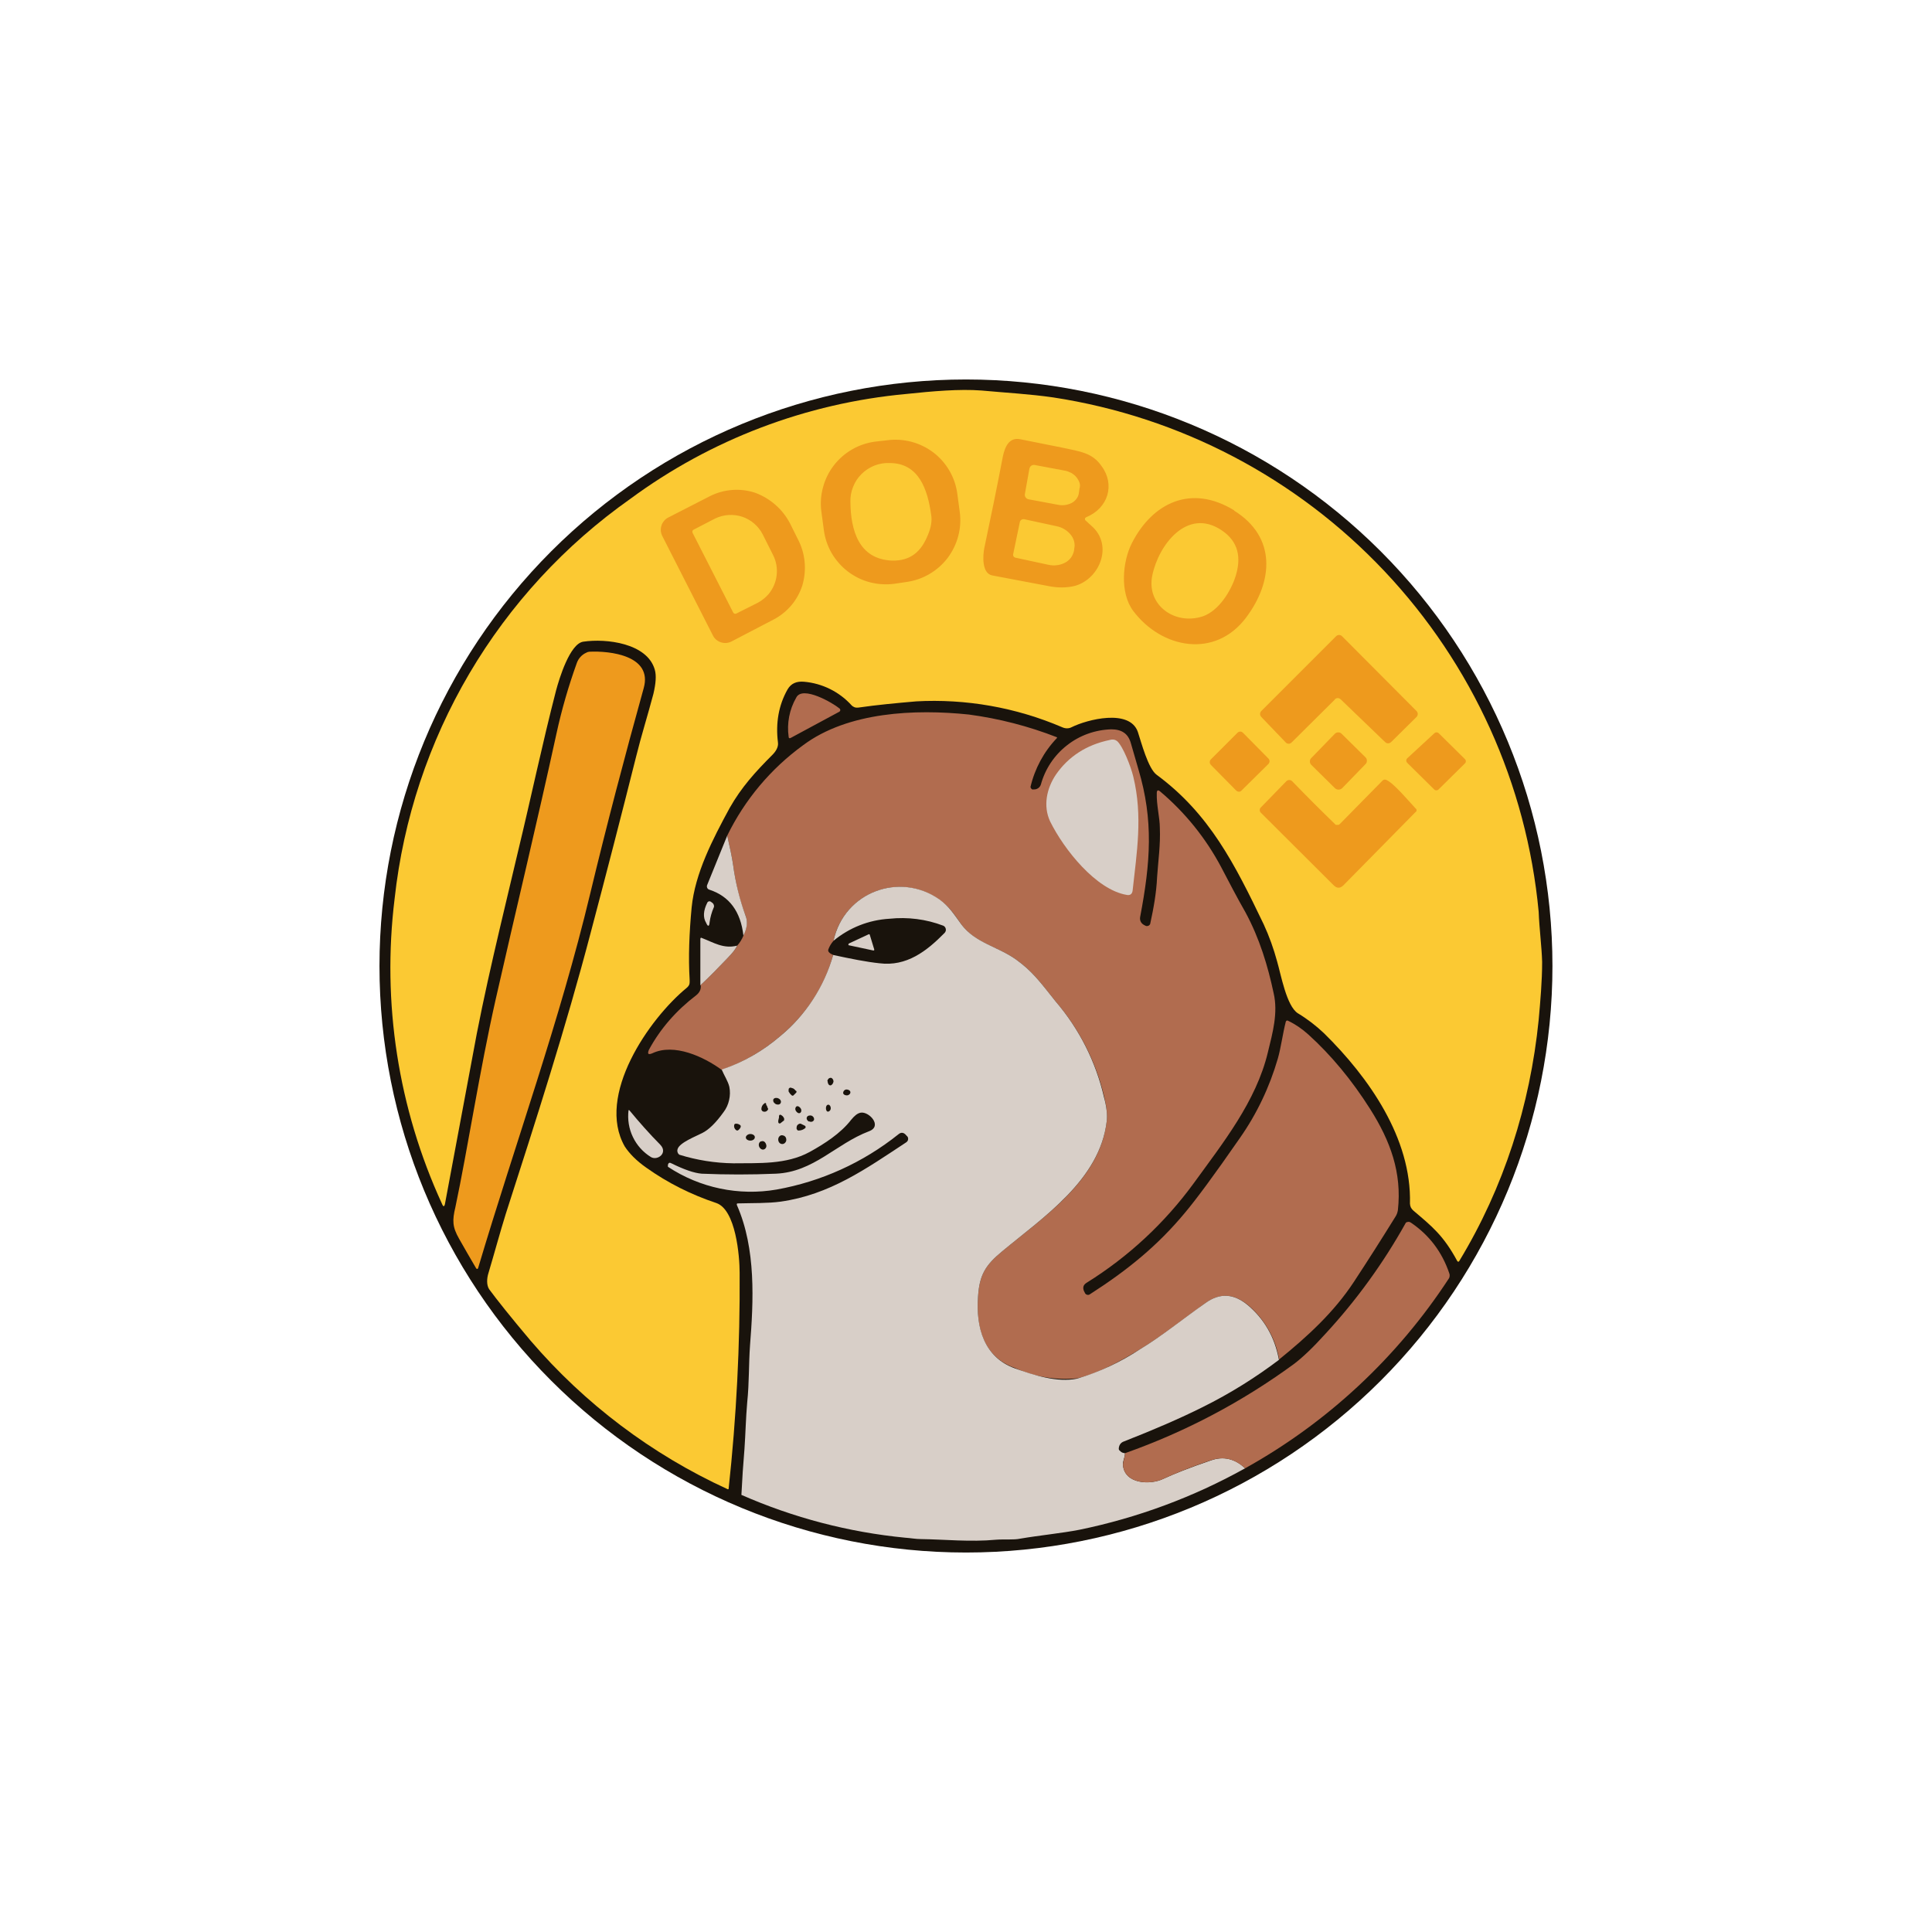 <svg width="24" height="24" viewBox="0 0 24 24" fill="none" xmlns="http://www.w3.org/2000/svg">
<path d="M19.285 12C19.285 13.932 18.518 15.786 17.151 17.152C15.785 18.518 13.932 19.286 12 19.286C10.067 19.286 8.214 18.518 6.848 17.152C5.481 15.786 4.714 13.932 4.714 12C4.714 10.068 5.481 8.215 6.848 6.848C8.214 5.482 10.067 4.714 12 4.714C13.932 4.714 15.785 5.482 17.151 6.848C18.518 8.215 19.285 10.068 19.285 12Z" fill="#19130C"/>
<path d="M11.378 8.713C11.134 8.734 10.898 8.756 10.662 8.79C10.647 8.792 10.631 8.791 10.616 8.786C10.601 8.78 10.588 8.772 10.577 8.76C10.425 8.593 10.215 8.489 9.99 8.469C9.895 8.46 9.827 8.49 9.784 8.563C9.672 8.76 9.634 8.983 9.664 9.223C9.672 9.279 9.638 9.334 9.595 9.377C9.381 9.591 9.21 9.78 9.064 10.037C8.85 10.431 8.635 10.847 8.592 11.271C8.562 11.589 8.55 11.889 8.567 12.171C8.567 12.214 8.571 12.236 8.532 12.27C8.061 12.656 7.401 13.611 7.761 14.242C7.817 14.327 7.902 14.417 8.031 14.507C8.297 14.696 8.588 14.841 8.897 14.944C9.141 15.026 9.188 15.604 9.188 15.81C9.194 16.708 9.148 17.605 9.051 18.497C9.048 18.499 9.045 18.5 9.042 18.5C9.039 18.5 9.036 18.499 9.034 18.497C8.096 18.067 7.263 17.438 6.591 16.654C6.342 16.359 6.171 16.144 6.077 16.016C6.042 15.964 6.047 15.879 6.068 15.814C6.141 15.57 6.21 15.313 6.282 15.082C6.655 13.924 7.028 12.767 7.337 11.589C7.53 10.86 7.718 10.132 7.902 9.399C7.962 9.154 8.048 8.88 8.117 8.619C8.147 8.49 8.155 8.392 8.134 8.319C8.04 7.989 7.53 7.929 7.247 7.971C7.08 7.993 6.947 8.43 6.908 8.576C6.737 9.236 6.595 9.917 6.437 10.569C6.235 11.43 6.017 12.296 5.862 13.166L5.528 14.953C5.52 14.992 5.507 14.996 5.49 14.953C4.946 13.769 4.743 12.457 4.902 11.164C5.01 10.176 5.327 9.222 5.831 8.366C6.336 7.509 7.017 6.77 7.83 6.197C8.832 5.458 10.018 5.008 11.258 4.894C11.58 4.86 11.918 4.83 12.192 4.851C12.518 4.881 12.784 4.894 13.084 4.937C14.658 5.178 16.106 5.937 17.198 7.095C18.291 8.253 18.965 9.742 19.114 11.327C19.122 11.537 19.152 11.764 19.157 11.949C19.157 12.189 19.135 12.433 19.114 12.669C19.007 13.732 18.681 14.752 18.128 15.664C18.12 15.677 18.111 15.677 18.102 15.664C17.931 15.347 17.79 15.236 17.558 15.039C17.545 15.028 17.535 15.015 17.527 15.001C17.52 14.986 17.516 14.97 17.515 14.953C17.537 14.139 17.001 13.38 16.448 12.836C16.349 12.742 16.24 12.658 16.122 12.587C15.981 12.497 15.912 12.103 15.865 11.944C15.822 11.786 15.767 11.631 15.698 11.482C15.338 10.732 15.025 10.11 14.37 9.626C14.262 9.549 14.177 9.219 14.134 9.09C14.031 8.803 13.508 8.936 13.311 9.034C13.277 9.052 13.234 9.052 13.195 9.034C12.621 8.788 11.998 8.678 11.374 8.713H11.378Z" fill="#FBC933"/>
<path d="M13.495 6.424C13.491 6.426 13.488 6.428 13.485 6.431C13.482 6.434 13.479 6.437 13.478 6.441C13.477 6.446 13.477 6.451 13.479 6.456C13.48 6.46 13.483 6.464 13.487 6.467L13.581 6.553C13.842 6.814 13.624 7.252 13.29 7.29C13.204 7.303 13.11 7.299 13.007 7.277L12.33 7.149C12.192 7.127 12.21 6.896 12.227 6.81C12.308 6.429 12.385 6.051 12.458 5.67C12.484 5.55 12.535 5.43 12.672 5.456L13.187 5.559C13.422 5.61 13.568 5.623 13.684 5.79C13.855 6.021 13.765 6.313 13.495 6.424ZM11.922 6.356C11.936 6.457 11.93 6.56 11.904 6.658C11.878 6.757 11.833 6.849 11.772 6.931C11.71 7.012 11.633 7.08 11.545 7.131C11.457 7.183 11.359 7.216 11.258 7.23L11.108 7.252C11.007 7.265 10.904 7.259 10.805 7.233C10.706 7.207 10.613 7.161 10.532 7.099C10.451 7.037 10.383 6.959 10.331 6.871C10.28 6.782 10.247 6.684 10.234 6.583L10.204 6.36C10.19 6.259 10.196 6.156 10.223 6.057C10.249 5.958 10.294 5.865 10.356 5.784C10.418 5.703 10.496 5.634 10.585 5.583C10.673 5.532 10.771 5.499 10.872 5.486L11.022 5.469C11.226 5.442 11.431 5.497 11.595 5.621C11.758 5.746 11.865 5.93 11.892 6.133L11.922 6.356Z" fill="#EE9A1D"/>
<path d="M10.564 6.236C10.562 6.171 10.573 6.107 10.598 6.047C10.621 5.987 10.657 5.933 10.703 5.888C10.749 5.842 10.804 5.807 10.864 5.783C10.924 5.76 10.988 5.749 11.052 5.752C11.417 5.752 11.524 6.086 11.567 6.394C11.58 6.467 11.567 6.553 11.524 6.652C11.442 6.853 11.31 6.969 11.082 6.964C10.662 6.947 10.568 6.579 10.564 6.236ZM12.788 5.82C12.79 5.813 12.793 5.806 12.797 5.799C12.801 5.793 12.807 5.788 12.813 5.784C12.82 5.78 12.827 5.777 12.834 5.776C12.842 5.775 12.849 5.775 12.857 5.777L13.225 5.846C13.255 5.85 13.281 5.863 13.311 5.876C13.332 5.889 13.354 5.906 13.371 5.927C13.388 5.949 13.401 5.97 13.41 5.996C13.418 6.021 13.418 6.043 13.41 6.069L13.401 6.133C13.396 6.158 13.385 6.181 13.369 6.201C13.353 6.221 13.334 6.237 13.311 6.249C13.258 6.275 13.197 6.283 13.14 6.27L12.775 6.202C12.768 6.2 12.761 6.197 12.755 6.193C12.748 6.188 12.743 6.183 12.739 6.176C12.735 6.17 12.732 6.163 12.731 6.155C12.73 6.148 12.73 6.14 12.732 6.133L12.788 5.82Z" fill="#FBC933"/>
<path d="M8.228 6.66C8.218 6.64 8.211 6.618 8.209 6.596C8.207 6.573 8.21 6.551 8.217 6.529C8.223 6.508 8.234 6.488 8.249 6.471C8.263 6.453 8.281 6.439 8.301 6.429L8.82 6.163C8.991 6.077 9.192 6.06 9.377 6.12C9.565 6.189 9.72 6.322 9.814 6.502L9.912 6.699C10.004 6.874 10.023 7.079 9.968 7.269C9.939 7.36 9.893 7.445 9.831 7.519C9.769 7.592 9.693 7.653 9.608 7.697L9.09 7.967C9.069 7.978 9.047 7.985 9.024 7.987C9.001 7.989 8.977 7.986 8.955 7.979C8.933 7.972 8.913 7.96 8.895 7.945C8.878 7.93 8.864 7.911 8.854 7.89L8.228 6.66ZM15.33 6.343C15.857 6.669 15.818 7.221 15.48 7.671C15.094 8.186 14.43 8.057 14.078 7.59C13.907 7.363 13.945 6.973 14.061 6.746C14.318 6.244 14.798 6.013 15.33 6.339V6.343Z" fill="#EE9A1D"/>
<path d="M8.605 6.622C8.603 6.618 8.602 6.614 8.601 6.61C8.601 6.605 8.601 6.601 8.602 6.597C8.603 6.593 8.605 6.589 8.608 6.586C8.611 6.583 8.614 6.58 8.618 6.579L8.884 6.441C8.989 6.391 9.109 6.383 9.22 6.419C9.33 6.456 9.422 6.535 9.475 6.639L9.604 6.896C9.643 6.973 9.658 7.06 9.648 7.146C9.638 7.232 9.603 7.313 9.548 7.38C9.51 7.423 9.462 7.462 9.415 7.487L9.15 7.62C9.146 7.622 9.142 7.624 9.138 7.624C9.134 7.625 9.129 7.624 9.125 7.623C9.121 7.622 9.117 7.62 9.114 7.617C9.111 7.614 9.109 7.611 9.107 7.607L8.605 6.622ZM12.668 6.489C12.67 6.477 12.676 6.466 12.685 6.459C12.691 6.455 12.697 6.452 12.704 6.45C12.71 6.449 12.717 6.449 12.724 6.45L13.122 6.536C13.191 6.549 13.253 6.585 13.298 6.639C13.341 6.69 13.358 6.754 13.345 6.814L13.341 6.844C13.334 6.875 13.321 6.905 13.302 6.93C13.282 6.955 13.258 6.976 13.23 6.99C13.166 7.023 13.093 7.032 13.024 7.016L12.625 6.93C12.612 6.929 12.6 6.923 12.591 6.913C12.585 6.902 12.584 6.89 12.587 6.879L12.668 6.489ZM14.314 7.149C14.391 6.771 14.747 6.3 15.175 6.587C15.381 6.724 15.432 6.926 15.338 7.191C15.27 7.38 15.111 7.62 14.905 7.667C14.571 7.753 14.241 7.504 14.314 7.149Z" fill="#FBC933"/>
<path d="M16.585 8.687L16.045 9.223C16.038 9.23 16.029 9.236 16.019 9.238C16.009 9.24 15.999 9.239 15.99 9.236C15.983 9.233 15.977 9.228 15.972 9.223L15.668 8.906C15.663 8.901 15.66 8.895 15.657 8.889C15.654 8.883 15.653 8.876 15.653 8.869C15.653 8.863 15.654 8.856 15.657 8.85C15.66 8.843 15.663 8.838 15.668 8.833L16.598 7.903C16.603 7.898 16.609 7.894 16.615 7.892C16.621 7.889 16.628 7.888 16.635 7.888C16.641 7.888 16.648 7.889 16.654 7.892C16.661 7.894 16.666 7.898 16.671 7.903L17.597 8.833C17.602 8.838 17.605 8.843 17.608 8.85C17.61 8.856 17.612 8.863 17.612 8.869C17.612 8.876 17.61 8.883 17.608 8.889C17.605 8.895 17.602 8.901 17.597 8.906L17.28 9.219C17.275 9.223 17.269 9.227 17.263 9.23C17.257 9.232 17.25 9.234 17.243 9.234C17.236 9.234 17.23 9.232 17.223 9.23C17.217 9.227 17.212 9.223 17.207 9.219L16.654 8.687C16.649 8.682 16.643 8.679 16.637 8.676C16.631 8.673 16.624 8.672 16.617 8.672C16.611 8.672 16.604 8.673 16.598 8.676C16.591 8.679 16.586 8.682 16.581 8.687H16.585ZM7.281 8.109C7.293 8.102 7.306 8.097 7.32 8.096C7.577 8.083 8.108 8.143 7.997 8.546C7.761 9.394 7.538 10.243 7.332 11.1C6.955 12.677 6.402 14.199 5.94 15.75C5.939 15.753 5.938 15.755 5.937 15.758C5.935 15.76 5.933 15.762 5.931 15.763C5.928 15.763 5.924 15.763 5.921 15.761C5.918 15.76 5.916 15.757 5.914 15.754C5.843 15.633 5.773 15.512 5.704 15.39C5.618 15.24 5.618 15.159 5.657 14.996C5.811 14.267 5.957 13.303 6.158 12.412C6.407 11.314 6.672 10.217 6.912 9.116C6.977 8.816 7.062 8.524 7.165 8.237C7.175 8.209 7.19 8.183 7.21 8.161C7.23 8.139 7.254 8.121 7.281 8.109Z" fill="#EE9A1D"/>
<path d="M9.797 9.154C9.773 8.986 9.806 8.814 9.891 8.666C9.968 8.511 10.35 8.734 10.431 8.803C10.435 8.807 10.437 8.812 10.438 8.817C10.439 8.823 10.438 8.828 10.435 8.833L10.427 8.841L9.822 9.167C9.805 9.176 9.797 9.167 9.797 9.154ZM15.891 16.89C15.846 16.626 15.709 16.386 15.505 16.213C15.33 16.072 15.162 16.054 14.974 16.187C14.704 16.38 14.425 16.603 14.16 16.762C13.932 16.903 13.624 17.07 13.38 17.122C13.116 17.148 12.849 17.103 12.608 16.993C12.222 16.86 12.12 16.496 12.15 16.102C12.167 15.84 12.24 15.716 12.45 15.544C12.964 15.116 13.662 14.662 13.748 13.929C13.757 13.851 13.748 13.753 13.718 13.629C13.616 13.19 13.408 12.783 13.114 12.441C12.917 12.193 12.822 12.064 12.621 11.919C12.398 11.76 12.111 11.713 11.944 11.486C11.858 11.361 11.79 11.259 11.67 11.177C11.556 11.095 11.424 11.042 11.284 11.024C11.145 11.006 11.004 11.023 10.873 11.074C10.742 11.125 10.626 11.207 10.535 11.315C10.445 11.422 10.382 11.55 10.354 11.687C10.326 11.719 10.304 11.755 10.29 11.794C10.281 11.82 10.302 11.841 10.35 11.863C10.238 12.261 10.02 12.596 9.694 12.87C9.48 13.054 9.235 13.196 8.965 13.29C8.742 13.127 8.374 12.956 8.104 13.084C8.052 13.106 8.04 13.093 8.061 13.041C8.202 12.78 8.4 12.553 8.648 12.364C8.691 12.33 8.712 12.287 8.704 12.236C8.824 12.124 8.935 12.009 9.042 11.897C9.107 11.829 9.145 11.781 9.158 11.747C9.191 11.71 9.217 11.668 9.235 11.623C9.278 11.529 9.291 11.447 9.261 11.374C9.188 11.181 9.137 10.972 9.107 10.744C9.094 10.654 9.068 10.53 9.034 10.38C9.252 9.934 9.575 9.549 9.977 9.257C10.534 8.841 11.37 8.807 12.034 8.876C12.41 8.926 12.778 9.021 13.131 9.159C13.131 9.161 13.131 9.163 13.13 9.166C13.13 9.168 13.128 9.17 13.127 9.171C12.966 9.34 12.854 9.549 12.801 9.776C12.802 9.782 12.805 9.788 12.808 9.793C12.812 9.798 12.817 9.803 12.822 9.806C12.829 9.808 12.837 9.808 12.844 9.806H12.857C12.873 9.804 12.889 9.797 12.902 9.787C12.915 9.776 12.925 9.762 12.93 9.746C12.983 9.553 13.096 9.382 13.254 9.259C13.411 9.135 13.604 9.066 13.804 9.06C13.932 9.06 14.014 9.111 14.048 9.232L14.142 9.557C14.331 10.191 14.292 10.714 14.164 11.387C14.155 11.43 14.172 11.469 14.211 11.49L14.228 11.499C14.233 11.502 14.239 11.503 14.245 11.504C14.251 11.504 14.257 11.503 14.263 11.501C14.269 11.499 14.274 11.496 14.278 11.492C14.282 11.488 14.286 11.483 14.288 11.477C14.331 11.28 14.365 11.091 14.374 10.894C14.387 10.701 14.417 10.492 14.408 10.286C14.408 10.157 14.365 9.999 14.37 9.853C14.37 9.814 14.387 9.81 14.412 9.832C14.723 10.094 14.981 10.415 15.171 10.774C15.27 10.963 15.368 11.152 15.471 11.332C15.647 11.657 15.75 12 15.822 12.339C15.878 12.583 15.81 12.827 15.75 13.072C15.604 13.684 15.188 14.203 14.828 14.7C14.468 15.193 14.017 15.612 13.5 15.934C13.457 15.96 13.448 15.994 13.465 16.037L13.474 16.054C13.476 16.061 13.48 16.068 13.485 16.073C13.49 16.079 13.497 16.082 13.504 16.084C13.511 16.086 13.518 16.086 13.524 16.085C13.531 16.083 13.537 16.08 13.542 16.076C14.01 15.776 14.382 15.472 14.721 15.064C14.854 14.906 15.081 14.601 15.398 14.143C15.612 13.839 15.771 13.504 15.874 13.149C15.912 13.016 15.934 12.844 15.972 12.694C15.977 12.677 15.99 12.673 16.002 12.681C16.092 12.724 16.174 12.78 16.255 12.853C16.534 13.106 16.791 13.414 17.022 13.779C17.271 14.173 17.417 14.567 17.365 15.034C17.36 15.065 17.349 15.094 17.331 15.12C17.163 15.391 16.992 15.66 16.817 15.926C16.572 16.299 16.242 16.603 15.887 16.89H15.891Z" fill="#B16C4F"/>
<path d="M15.372 9.103L15.042 9.433C15.038 9.437 15.034 9.443 15.031 9.449C15.029 9.454 15.028 9.461 15.028 9.467C15.028 9.474 15.029 9.48 15.031 9.486C15.034 9.492 15.038 9.497 15.042 9.502L15.355 9.819C15.377 9.84 15.407 9.84 15.424 9.819L15.758 9.489C15.766 9.48 15.771 9.468 15.771 9.457C15.771 9.445 15.766 9.433 15.758 9.424L15.441 9.103C15.437 9.098 15.431 9.095 15.425 9.092C15.419 9.089 15.413 9.088 15.407 9.088C15.4 9.088 15.394 9.089 15.388 9.092C15.382 9.095 15.377 9.098 15.372 9.103ZM16.962 9.407L16.667 9.116C16.661 9.11 16.654 9.106 16.647 9.102C16.64 9.099 16.632 9.098 16.624 9.098C16.616 9.098 16.608 9.099 16.601 9.102C16.593 9.106 16.587 9.11 16.581 9.116L16.29 9.416C16.284 9.421 16.279 9.428 16.276 9.435C16.273 9.443 16.272 9.451 16.272 9.459C16.272 9.467 16.273 9.475 16.276 9.482C16.279 9.489 16.284 9.496 16.29 9.502L16.585 9.793C16.611 9.814 16.645 9.814 16.671 9.793L16.962 9.493C16.968 9.487 16.973 9.481 16.976 9.473C16.979 9.466 16.98 9.458 16.98 9.45C16.98 9.442 16.979 9.434 16.976 9.427C16.973 9.419 16.968 9.413 16.962 9.407ZM17.871 9.107L18.197 9.429C18.201 9.432 18.203 9.437 18.206 9.441C18.208 9.446 18.209 9.451 18.209 9.457C18.209 9.462 18.208 9.467 18.206 9.472C18.203 9.476 18.201 9.481 18.197 9.484L17.871 9.806C17.867 9.81 17.863 9.813 17.858 9.815C17.854 9.817 17.848 9.818 17.843 9.818C17.838 9.818 17.833 9.817 17.828 9.815C17.823 9.813 17.819 9.81 17.815 9.806L17.481 9.476C17.475 9.47 17.472 9.463 17.47 9.456C17.468 9.448 17.469 9.44 17.472 9.433L17.481 9.42L17.82 9.107C17.827 9.101 17.836 9.097 17.845 9.097C17.855 9.097 17.864 9.101 17.871 9.107Z" fill="#EE9A1D"/>
<path d="M13.118 9.621C13.272 9.399 13.495 9.253 13.782 9.193C13.825 9.18 13.855 9.189 13.877 9.206C13.95 9.27 14.048 9.523 14.078 9.647C14.198 10.14 14.121 10.59 14.07 11.062C14.065 11.104 14.04 11.126 13.997 11.117C13.615 11.053 13.217 10.552 13.045 10.204C12.955 10.011 13.002 9.793 13.118 9.621Z" fill="#D8CFC8"/>
<path d="M16.594 10.247H16.628C16.638 10.242 16.647 10.235 16.654 10.226L17.177 9.694C17.182 9.69 17.188 9.687 17.195 9.685C17.202 9.684 17.209 9.684 17.215 9.686C17.305 9.716 17.515 9.969 17.588 10.046C17.597 10.05 17.597 10.059 17.597 10.067C17.597 10.072 17.597 10.08 17.588 10.084L16.684 11.002C16.645 11.036 16.611 11.036 16.572 11.002L15.664 10.097C15.659 10.093 15.655 10.088 15.653 10.082C15.65 10.076 15.649 10.069 15.649 10.063C15.649 10.056 15.65 10.05 15.653 10.044C15.655 10.038 15.659 10.033 15.664 10.029L15.977 9.707C15.982 9.702 15.988 9.697 15.994 9.694C16.001 9.691 16.008 9.69 16.015 9.69C16.023 9.69 16.03 9.691 16.037 9.694C16.043 9.697 16.049 9.702 16.054 9.707C16.231 9.89 16.411 10.07 16.594 10.247Z" fill="#EE9A1D"/>
<path d="M9.034 10.38C9.068 10.53 9.094 10.654 9.107 10.744C9.137 10.972 9.192 11.181 9.261 11.374C9.291 11.447 9.282 11.529 9.235 11.623C9.201 11.323 9.06 11.134 8.815 11.053C8.805 11.051 8.797 11.046 8.79 11.038C8.784 11.03 8.781 11.02 8.781 11.01C8.781 11.004 8.783 10.998 8.785 10.993L9.034 10.38ZM15.891 16.89C15.608 17.104 15.291 17.306 14.935 17.482C14.661 17.619 14.335 17.76 13.962 17.906C13.924 17.919 13.902 17.949 13.898 17.991C13.898 18.004 13.898 18.013 13.911 18.021C13.919 18.031 13.929 18.038 13.94 18.044C13.951 18.049 13.963 18.051 13.975 18.052C13.975 18.107 13.945 18.15 13.95 18.197C13.967 18.437 14.292 18.45 14.455 18.369C14.584 18.309 14.777 18.232 15.042 18.142C15.197 18.086 15.342 18.12 15.467 18.24C14.824 18.598 14.13 18.855 13.41 19.003C13.191 19.046 12.917 19.072 12.672 19.114C12.595 19.131 12.471 19.119 12.372 19.127C12.055 19.157 11.73 19.123 11.438 19.119C11.374 19.119 11.31 19.106 11.245 19.102C10.543 19.034 9.856 18.854 9.21 18.57C9.219 18.38 9.232 18.19 9.248 18C9.261 17.816 9.265 17.614 9.282 17.422C9.308 17.173 9.3 16.95 9.317 16.714C9.36 16.166 9.394 15.514 9.154 14.97C9.15 14.953 9.154 14.949 9.167 14.949C9.347 14.944 9.54 14.949 9.698 14.927C10.307 14.841 10.757 14.52 11.258 14.19C11.267 14.184 11.274 14.176 11.278 14.166C11.282 14.156 11.282 14.145 11.28 14.134C11.278 14.128 11.275 14.122 11.271 14.117L11.258 14.104C11.228 14.066 11.194 14.062 11.16 14.091C10.72 14.443 10.2 14.678 9.647 14.777C9.177 14.858 8.695 14.757 8.297 14.494V14.469C8.305 14.443 8.318 14.439 8.34 14.451C8.498 14.529 8.622 14.572 8.717 14.58C9.025 14.593 9.33 14.593 9.638 14.58C10.11 14.559 10.38 14.211 10.795 14.053C10.967 13.989 10.795 13.804 10.692 13.822C10.65 13.83 10.615 13.86 10.572 13.912C10.444 14.079 10.238 14.211 10.058 14.31C9.767 14.469 9.424 14.447 9.111 14.451C8.883 14.448 8.656 14.412 8.438 14.344C8.428 14.336 8.421 14.326 8.417 14.313C8.413 14.301 8.413 14.288 8.417 14.276C8.438 14.194 8.652 14.113 8.725 14.074C8.802 14.036 8.892 13.95 8.987 13.817C9.021 13.773 9.045 13.721 9.057 13.666C9.07 13.612 9.071 13.555 9.06 13.5C9.042 13.427 8.995 13.359 8.965 13.286C9.235 13.196 9.48 13.054 9.694 12.87C10.01 12.609 10.238 12.257 10.35 11.863C10.568 11.91 10.761 11.949 10.924 11.966C11.262 12.009 11.511 11.816 11.734 11.589C11.74 11.582 11.745 11.574 11.748 11.566C11.75 11.557 11.751 11.548 11.749 11.539C11.747 11.53 11.743 11.522 11.738 11.515C11.732 11.508 11.725 11.502 11.717 11.499C11.504 11.418 11.275 11.389 11.048 11.413C10.793 11.428 10.55 11.524 10.354 11.687C10.487 11.079 11.177 10.826 11.67 11.173C11.79 11.259 11.854 11.361 11.944 11.486C12.115 11.713 12.398 11.76 12.621 11.919C12.822 12.064 12.917 12.193 13.114 12.441C13.407 12.783 13.613 13.19 13.714 13.629C13.748 13.753 13.757 13.851 13.748 13.929C13.662 14.657 12.964 15.116 12.45 15.544C12.24 15.716 12.167 15.84 12.15 16.102C12.12 16.496 12.227 16.86 12.604 16.997C12.844 17.083 13.131 17.177 13.38 17.126C13.656 17.044 13.919 16.921 14.16 16.762C14.425 16.603 14.704 16.376 14.974 16.187C15.158 16.054 15.33 16.072 15.501 16.213C15.702 16.384 15.835 16.607 15.887 16.89H15.891ZM8.867 11.271C8.841 11.332 8.824 11.392 8.815 11.456C8.811 11.511 8.794 11.516 8.772 11.464C8.73 11.396 8.738 11.31 8.785 11.216C8.787 11.211 8.79 11.207 8.793 11.204C8.797 11.201 8.801 11.198 8.806 11.197C8.81 11.196 8.815 11.196 8.82 11.197C8.824 11.198 8.829 11.2 8.832 11.203L8.85 11.216C8.859 11.223 8.865 11.232 8.868 11.243C8.871 11.254 8.871 11.265 8.867 11.276V11.271Z" fill="#D8CFC8"/>
<path d="M10.847 11.807L10.547 11.743H10.542C10.54 11.741 10.539 11.738 10.539 11.734C10.539 11.731 10.54 11.728 10.542 11.726V11.722L10.791 11.606C10.792 11.605 10.794 11.605 10.795 11.605C10.797 11.605 10.798 11.605 10.8 11.606L10.804 11.61L10.86 11.794V11.803C10.858 11.805 10.856 11.806 10.854 11.807C10.851 11.808 10.849 11.808 10.847 11.807ZM9.158 11.743C9.145 11.781 9.107 11.829 9.042 11.897C8.935 12.009 8.824 12.124 8.7 12.24V11.666C8.7 11.649 8.708 11.644 8.721 11.653C8.867 11.709 8.987 11.79 9.158 11.747V11.743Z" fill="#D8CFC8"/>
<path d="M10.281 13.431C10.281 13.457 10.294 13.483 10.315 13.483C10.332 13.483 10.35 13.461 10.354 13.436C10.354 13.41 10.337 13.389 10.32 13.389C10.298 13.389 10.281 13.406 10.277 13.431H10.281ZM9.857 13.607C9.854 13.61 9.85 13.611 9.846 13.611C9.842 13.611 9.838 13.61 9.835 13.607L9.831 13.603C9.817 13.591 9.806 13.576 9.797 13.56C9.795 13.553 9.795 13.546 9.797 13.539V13.526L9.805 13.517C9.814 13.509 9.822 13.509 9.84 13.517C9.852 13.517 9.87 13.53 9.882 13.547L9.891 13.552C9.893 13.555 9.895 13.558 9.895 13.562C9.895 13.566 9.893 13.57 9.891 13.573L9.857 13.607ZM10.521 13.607C10.542 13.607 10.564 13.59 10.564 13.569C10.564 13.547 10.538 13.534 10.517 13.534C10.491 13.534 10.474 13.556 10.474 13.577C10.474 13.594 10.495 13.607 10.517 13.607H10.521ZM9.634 13.714C9.66 13.727 9.69 13.723 9.698 13.701C9.707 13.684 9.698 13.659 9.672 13.646C9.647 13.633 9.621 13.637 9.608 13.654C9.6 13.676 9.608 13.697 9.634 13.714ZM9.527 13.736L9.535 13.761C9.544 13.77 9.544 13.783 9.535 13.791C9.522 13.809 9.505 13.813 9.484 13.809C9.477 13.807 9.471 13.803 9.466 13.798C9.462 13.792 9.459 13.786 9.458 13.779C9.458 13.749 9.471 13.723 9.497 13.706C9.505 13.697 9.514 13.701 9.518 13.714V13.727L9.527 13.736ZM10.26 13.766C10.26 13.787 10.268 13.809 10.285 13.809C10.302 13.809 10.32 13.791 10.32 13.766C10.32 13.744 10.307 13.723 10.29 13.723C10.272 13.723 10.26 13.74 10.26 13.766ZM9.887 13.8C9.9 13.822 9.921 13.834 9.938 13.826C9.955 13.817 9.96 13.791 9.947 13.77C9.934 13.749 9.912 13.736 9.895 13.744C9.878 13.757 9.874 13.779 9.887 13.8Z" fill="#19130C"/>
<path d="M8.087 14.374C7.989 14.314 7.911 14.227 7.862 14.124C7.812 14.021 7.794 13.905 7.808 13.791H7.817C7.941 13.941 8.07 14.087 8.202 14.22C8.301 14.323 8.168 14.421 8.087 14.374Z" fill="#D8CFC8"/>
<path d="M9.677 13.886V13.864C9.677 13.86 9.679 13.855 9.682 13.852C9.685 13.849 9.689 13.847 9.694 13.847L9.702 13.851C9.72 13.86 9.732 13.873 9.741 13.894V13.907C9.741 13.916 9.741 13.92 9.732 13.924L9.694 13.954C9.69 13.956 9.686 13.957 9.682 13.956C9.678 13.955 9.675 13.953 9.672 13.95L9.668 13.941V13.92L9.677 13.882V13.886ZM10.05 13.929C10.071 13.941 10.097 13.937 10.11 13.916C10.118 13.899 10.11 13.873 10.084 13.86C10.058 13.851 10.032 13.86 10.024 13.877C10.015 13.894 10.024 13.92 10.05 13.933V13.929ZM9.197 14.01C9.191 14.02 9.184 14.029 9.175 14.036C9.167 14.044 9.154 14.049 9.141 14.036C9.133 14.029 9.127 14.021 9.123 14.011C9.119 14.001 9.118 13.99 9.12 13.98C9.12 13.967 9.128 13.959 9.141 13.959C9.158 13.958 9.174 13.963 9.188 13.972C9.205 13.98 9.205 13.993 9.197 14.01ZM9.998 13.984L10.007 13.993V14.01C9.983 14.032 9.953 14.044 9.921 14.044C9.917 14.044 9.908 14.044 9.904 14.036C9.899 14.031 9.896 14.025 9.895 14.019C9.895 13.993 9.9 13.976 9.917 13.967C9.921 13.964 9.926 13.961 9.931 13.96C9.936 13.958 9.941 13.958 9.947 13.959L9.998 13.984ZM9.321 14.169C9.351 14.169 9.377 14.152 9.377 14.126C9.377 14.104 9.351 14.087 9.321 14.087C9.291 14.087 9.265 14.109 9.265 14.13C9.265 14.152 9.291 14.169 9.321 14.169ZM9.668 14.147C9.664 14.177 9.681 14.207 9.711 14.211C9.737 14.216 9.762 14.194 9.767 14.169C9.771 14.134 9.754 14.109 9.724 14.104C9.698 14.096 9.672 14.117 9.668 14.147ZM9.428 14.237C9.437 14.267 9.462 14.284 9.484 14.28C9.51 14.276 9.527 14.246 9.518 14.22C9.51 14.19 9.488 14.169 9.462 14.177C9.437 14.177 9.42 14.207 9.428 14.237Z" fill="#19130C"/>
<path d="M15.467 18.24C15.338 18.12 15.197 18.086 15.038 18.142C14.781 18.227 14.584 18.309 14.455 18.369C14.292 18.45 13.967 18.437 13.95 18.197C13.95 18.15 13.975 18.107 13.975 18.052C14.724 17.788 15.43 17.415 16.071 16.946C16.174 16.869 16.307 16.744 16.465 16.569C16.852 16.15 17.187 15.687 17.464 15.189C17.473 15.182 17.485 15.178 17.496 15.178C17.508 15.178 17.519 15.182 17.528 15.189C17.755 15.343 17.914 15.553 18.004 15.819C18.008 15.828 18.009 15.839 18.008 15.849C18.008 15.86 18.005 15.87 18 15.879C17.36 16.86 16.491 17.671 15.467 18.24Z" fill="#B16C4F"/>
</svg>
